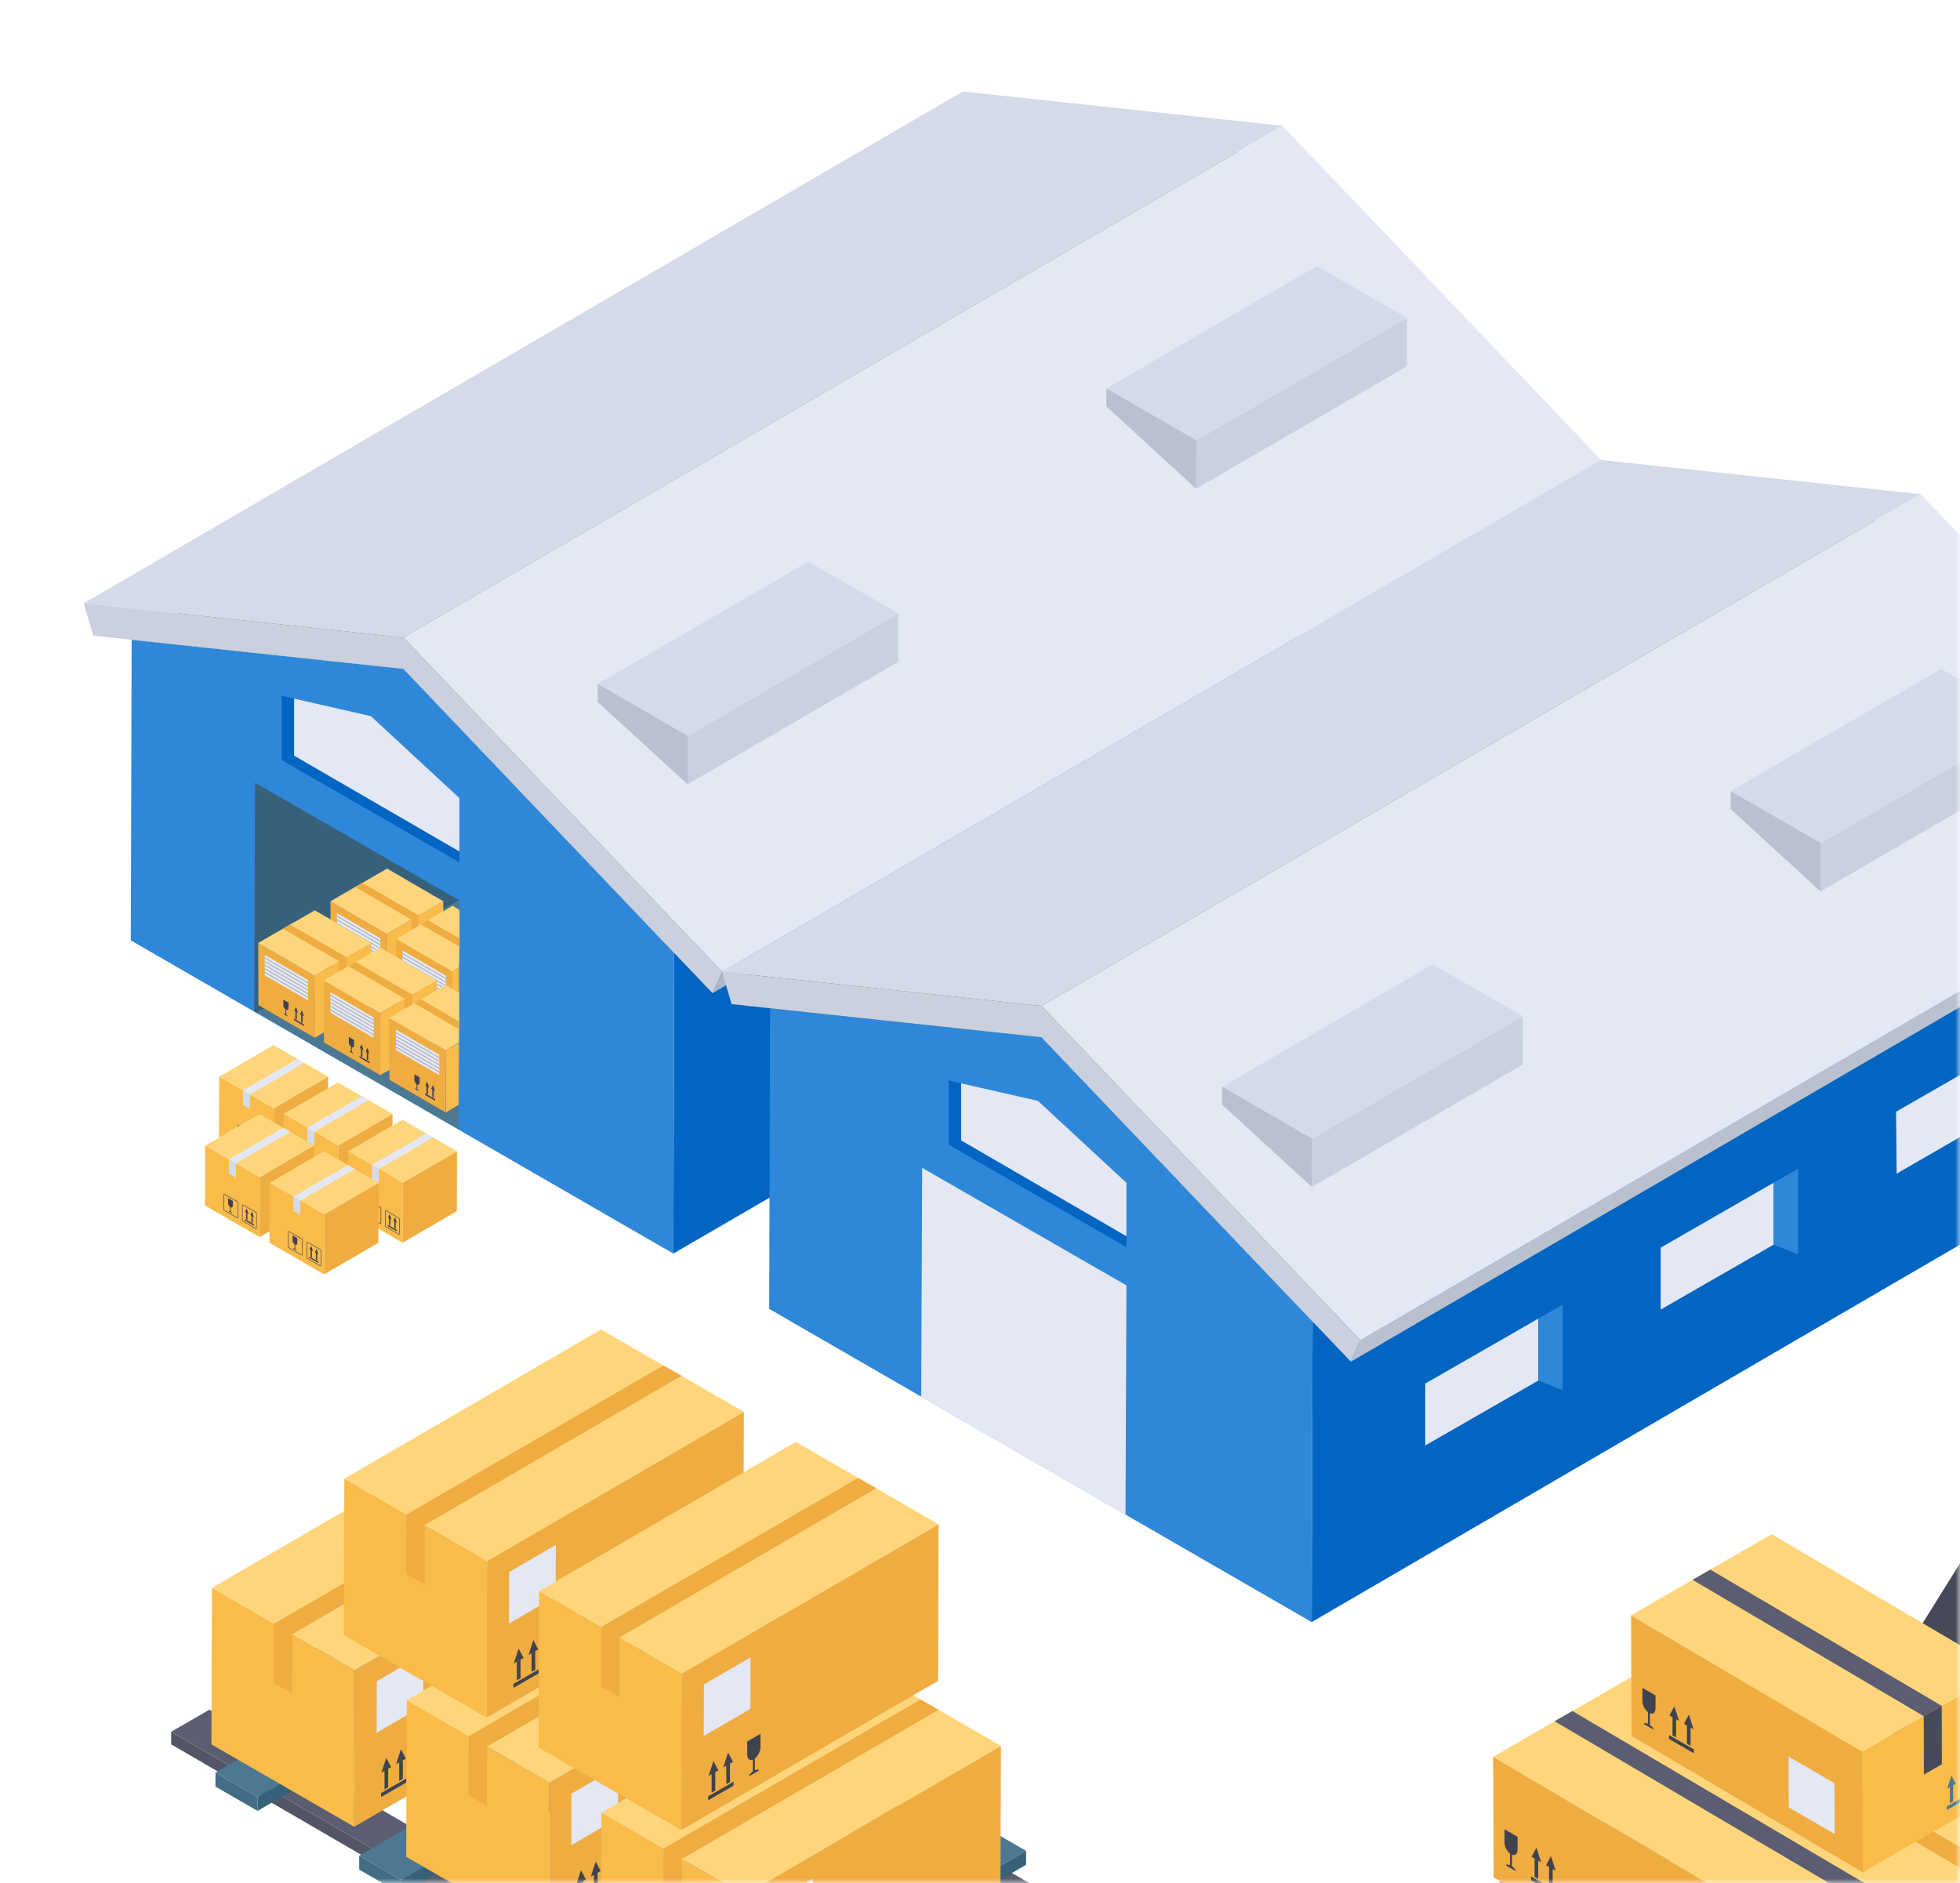 <svg width="205" height="197" fill="none" xmlns="http://www.w3.org/2000/svg"><mask id="a" style="mask-type:alpha" maskUnits="userSpaceOnUse" x="0" y="0" width="205" height="197"><path fill="#D9D9D9" d="M0 0h205v197H0z"/></mask><g mask="url(#a)"><path d="M34.315 112.617l-.018 6.276-5.68 3.3.018-6.277 2.445-1.425.735-.423 2.5-1.451z" fill="#EFAC41"/><path d="M28.645 115.92l-.025 6.271-5.713-3.303.018-6.264v-.009h.01l2.479 1.436.564.329.169.094 2.498 1.446z" fill="#F9BB4A"/><path d="M34.318 112.622l-5.677 3.3-2.496-1.445-.722-.409-.016-.007-2.48-1.439 5.677-3.299 5.714 3.299z" fill="#FED57A"/><path d="M31.824 111.178l-5.677 3.299-.723-.409-.014-.007 5.692-3.299.007.007.715.409z" fill="#E4E8F4"/><path d="M25.405 115.555l.735.432.008-1.496v-.017l-.165-.092-.57-.322v.008l-.008 1.487z" fill="#D4DAE8"/><path d="M27.836 119.526l-.185.354.115.067.253.146-.183-.567zm-.07.421l-.002.701.139.079v-.699l-.137-.081zm-.69.366v.15l.96.553v-.15l-.96-.553zm-1.755-2.198v.5a.576.576 0 00.211.433l-.003.449c-.085-.038-.148-.035-.148.013l.373.215c0-.046-.064-.124-.148-.183v-.45c.056.023.106.018.14-.007.047-.031.075-.093.075-.181v-.499l-.5-.29zm1.888 1.511v.699l.137.081.002-.701-.139-.079zm.07-.423l-.184.356.114.067.254.145-.184-.568z" fill="#3F434F"/><path d="M26.343 120.206c.024-.014.04-.044.04-.081l.004-1.499a.231.231 0 00-.104-.18l-1.302-.752c-.032-.018-.064-.02-.088-.006-.027.016-.04.046-.04.083l-.006 1.497a.23.23 0 00.102.18l1.302.752a.1.1 0 00.053.016.069.069 0 00.037-.01h.002zm-1.39-2.465l1.303.752a.178.178 0 01.076.133l-.004 1.497c0 .017-.007.03-.014.035-.009.004-.02.004-.035-.005l-1.303-.752a.171.171 0 01-.075-.131l.006-1.499c0-.017.005-.03.012-.035.003-.002.007-.002.01-.002a.06.06 0 01.024.007zm3.327 3.583c.027-.014.04-.044.04-.081l.004-1.497a.232.232 0 00-.104-.182l-1.301-.75c-.032-.018-.062-.021-.089-.007-.026.016-.04.046-.04.083l-.005 1.499a.224.224 0 00.102.178l1.302.752a.11.11 0 00.052.016.076.076 0 00.04-.011zm-1.39-2.462l1.304.75a.18.18 0 01.053.057.18.18 0 01.023.075l-.004 1.499c0 .018-.005.028-.014.035a.055.055 0 01-.035-.007l-1.304-.752a.173.173 0 01-.074-.13l.006-1.497c0-.018.005-.032.012-.036a.02.02 0 01.01-.003.048.048 0 01.023.009z" fill="#3F434F"/><path d="M41.057 116.517l-.018 6.276-5.68 3.3.017-6.277 2.445-1.427.736-.422 2.5-1.45z" fill="#EFAC41"/><path d="M35.385 119.82l-.023 6.269-5.715-3.303.02-6.262v-.011h.009l2.48 1.438.564.327.167.096 2.498 1.446z" fill="#F9BB4A"/><path d="M41.06 116.522l-5.679 3.3-2.496-1.445-.722-.41-.014-.007-2.482-1.438 5.677-3.299 5.716 3.299z" fill="#FED57A"/><path d="M38.566 115.076l-5.679 3.299-.722-.408-.014-.007 5.693-3.3.007.007.715.409z" fill="#E4E8F4"/><path d="M32.145 119.453l.737.434.009-1.498v-.017l-.166-.092-.57-.32v.008l-.01 1.485z" fill="#D4DAE8"/><path d="M34.578 123.426l-.187.352.115.069.255.144-.183-.565zm-.072.421v.699l.137.081.002-.701-.14-.079zm-.69.364v.15l.96.555v-.15l-.96-.555zm-1.755-2.196v.498c0 .159.09.342.211.434l-.002.451c-.084-.041-.15-.036-.15.01l.376.217c0-.048-.064-.124-.148-.183v-.45c.056.022.104.016.14-.007.045-.033.073-.095.075-.181v-.5l-.502-.289zm1.89 1.509l-.002.701.14.081v-.701l-.138-.081z" fill="#3F434F"/><path d="M34.022 123.103l-.187.354.116.067.254.147-.183-.568zm-.939 1.001c.025-.014.04-.044.04-.081l.004-1.497a.227.227 0 00-.102-.18l-1.304-.752c-.03-.018-.061-.021-.088-.006-.024.015-.04.044-.04.081l-.004 1.5a.227.227 0 00.1.177l1.304.753a.11.11 0 00.053.017.08.08 0 00.037-.012zm-1.388-2.463l1.302.752a.18.18 0 01.076.131l-.004 1.499c0 .017-.005.03-.014.035a.046.046 0 01-.035-.007l-1.304-.752a.168.168 0 01-.072-.13l.003-1.498c0-.017.006-.031.014-.035a.028.028 0 01.01-.004.054.054 0 01.024.009z" fill="#3F434F"/><path d="M35.022 125.224c.025-.016.039-.046.039-.081l.003-1.499a.226.226 0 00-.102-.18l-1.303-.752c-.03-.017-.062-.021-.088-.005-.025.014-.04.044-.04.083l-.004 1.497a.221.221 0 00.1.18l1.303.75a.101.101 0 00.053.018.076.076 0 00.04-.011zm-1.392-2.464l1.304.752a.18.18 0 01.053.057.18.18 0 01.023.075l-.004 1.497c0 .018-.005.03-.012.036-.009.003-.023.001-.035-.007l-1.304-.751a.17.17 0 01-.074-.13l.004-1.499c0-.018.005-.03.014-.035.003-.002.006-.002.009-.002.008 0 .017.003.024.007h-.002z" fill="#3F434F"/><path d="M205.507 162.703l-6.24 10.019 28.893 16.834-6.791-17.704-15.862-9.149z" fill="#464957"/><path d="M216.676 188.078l-.006 1.479-16.724-9.655.004-1.479 16.726 9.655z" fill="#3F434F"/><path d="M199.947 178.43v1.469l-44.061 25.747c-1.578.926-4.155.926-5.751 0-.798-.471-1.198-1.07-1.198-1.669v-1.469c.017.599.4 1.198 1.198 1.651 1.615.925 4.173.925 5.751 0l44.061-25.729zm27.514 9.264l.699 1.853-49.776 29.085c-1.596.924-4.153.924-5.749 0-.798-.473-1.198-1.071-1.216-1.669v-1.488c.018.616.418 1.215 1.216 1.67 1.596.925 4.153.925 5.749 0l49.077-29.451z" fill="#525566"/><path d="M227.457 187.692l-49.071 29.456c-1.586.923-4.15.923-5.748 0-.8-.461-1.194-1.062-1.21-1.671.009-.596.398-1.198 1.191-1.658l44.056-25.741-16.724-9.654-44.056 25.74c-1.589.923-4.152.923-5.75 0-.8-.461-1.194-1.062-1.198-1.665-.003-.602.386-1.203 1.18-1.664l49.785-29.071 27.545 15.928z" fill="#5B5E71"/><path d="M172.854 174.218l.051 12.628 36.783 21.695-.052-12.628-36.782-21.695z" fill="#EFAC41"/><path d="M201.927 196.434l.018 5.308 4.805 2.794-.018-5.31-4.805-2.792z" fill="#E4E8F4"/><path d="M172.849 174.228l36.788 21.696 6.427-3.721 1.861-1.051.036-.02 6.391-3.703-36.788-21.695-6.426 3.703-.018.018-1.843 1.053-6.428 3.72z" fill="#FED57A"/><path d="M179.276 170.508l36.786 21.693 1.862-1.051.035-.02-36.823-21.695-.018.018-1.842 1.055z" fill="#5B5E71"/><path d="M178.891 184.609l-.506.962.314.181.692.397-.5-1.54zm-.192 1.143l-.005 1.906.378.219.006-1.906-.379-.219zm-1.88.994v.409l2.613 1.508v-.409l-2.613-1.508zm-2.776-4.938l-.003 1.359c0 .428.246.926.576 1.18l-.004 1.222c-.231-.105-.405-.095-.405.032l1.018.588c0-.128-.173-.338-.403-.498l.003-1.224c.15.059.28.045.382-.018.12-.088.198-.255.198-.493l.005-1.358-1.367-.79zm3.143 3.071l-.006 1.906.379.218.005-1.906-.378-.218zm.191-1.147l-.504.965.313.182.691.394-.5-1.541z" fill="#3F434F"/><path d="M156.172 183.751l.053 12.629 36.783 21.695-.051-12.627-36.785-21.697z" fill="#EFAC41"/><path d="M192.957 205.448l.051 12.627 14.711-8.492-.051-12.629-14.711 8.494z" fill="#F9BB4A"/><path d="M156.17 183.764l36.788 21.693 6.426-3.72 1.86-1.052.039-.018 6.387-3.702-36.786-21.695-6.426 3.701-.02.017-1.841 1.054-6.427 3.722z" fill="#FED57A"/><path d="M162.596 180.042l36.786 21.695 1.86-1.052.039-.018-36.825-21.696-.019.017-1.841 1.054z" fill="#5B5E71"/><path d="M162.213 194.143l-.507.963.313.18.692.396-.498-1.539zm-.194 1.143l-.005 1.906.379.218.005-1.906-.379-.218zm-1.879.995v.407l2.61 1.508.002-.407-2.612-1.508zm-2.777-4.939l-.003 1.358c0 .43.246.927.576 1.18l-.004 1.224c-.23-.105-.405-.096-.405.032l1.018.587c0-.127-.172-.338-.405-.499l.006-1.222a.41.41 0 00.38-.018c.12-.09.199-.257.199-.495l.004-1.356-1.366-.791zm3.143 3.07l-.005 1.906.378.219.006-1.906-.379-.219z" fill="#3F434F"/><path d="M160.695 193.267l-.504.966.314.179.688.397-.498-1.542z" fill="#3F434F"/><path d="M170.598 168.96l.053 12.628 24.179 14.263-.051-12.628-24.181-14.263z" fill="#EFAC41"/><path d="M187.069 183.743l.018 5.309 4.806 2.792-.018-5.308-4.806-2.793z" fill="#E4E8F4"/><path d="M194.779 183.223l.053 12.628 14.709-8.494-.049-12.626-14.713 8.492z" fill="#F9BB4A"/><path d="M170.596 168.97l24.186 14.263 6.426-3.72 1.86-1.053.035-.018 6.391-3.703-24.186-14.263-6.424 3.703-.019.018-1.841 1.053-6.428 3.72z" fill="#FED57A"/><path d="M177.024 165.25l24.184 14.263 1.86-1.053.036-.018-24.222-14.263-.017.018-1.841 1.053z" fill="#5B5E71"/><path d="M201.208 179.513l.018 6.106 1.879-1.075-.017-6.105-1.88 1.074z" fill="#474B59"/><path d="M176.639 179.349l-.508.964.314.181.692.397-.498-1.542zm-.194 1.145l-.005 1.906.378.219.006-1.906-.379-.219zm-1.88.994v.408l2.611 1.508.002-.407-2.613-1.509zm-2.776-4.938l-.003 1.358c0 .43.246.927.574 1.181l-.004 1.222c-.229-.106-.405-.095-.405.032l1.02.588c0-.127-.172-.338-.405-.498l.005-1.225c.15.062.28.046.381-.017.12-.088.199-.256.199-.493l.003-1.359-1.365-.789zm3.143 3.071l-.006 1.906.379.218.006-1.906-.379-.218zm.188-1.145l-.502.963.314.182.689.394-.501-1.539z" fill="#3F434F"/><path d="M204.103 185.724l.451.858-.279.16-.616.353.444-1.371zm.172 1.018l.005 1.697-.338.194-.003-1.697.336-.194zm1.674.885v.363l-2.326 1.342v-.363l2.326-1.342zm2.469-4.394l.004 1.209a1.438 1.438 0 01-.511 1.048l.002 1.09c.206-.095.359-.086.361.029l-.907.523c0-.115.153-.301.359-.444l-.003-1.089c-.134.053-.249.041-.34-.017-.106-.078-.177-.228-.177-.439l-.003-1.208 1.215-.702zm-2.797 2.733l.005 1.694-.336.194-.005-1.695.336-.193zm-.169-1.022l.449.86-.28.162-.613.352.444-1.374z" fill="#4C7891"/><path d="M70.514 99.684l52.788-30.878 78.221-13.869-131.099 76.187.09-31.44z" fill="#0265C2"/><path d="M13.77 66.923l91.942-53.532 28.423 3.044-91.944 53.53-28.42-3.042z" fill="#2F873B"/><path d="M8.762 63.102l91.943-53.533 33.44 3.59-91.944 53.533-33.44-3.59z" fill="#D4DAE8"/><path d="M42.191 69.963l91.944-53.528 28.32 29.717-91.943 53.532-28.32-29.721z" fill="#2F873B"/><path d="M42.192 69.963l28.322 29.723-.088 31.441-56.745-32.76.088-31.443 28.423 3.039z" fill="#2F87DA"/><path d="M75.529 101.65l91.942-53.534-1.004 2.238-91.944 53.531 1.006-2.235z" fill="#AEB7C4"/><path d="M42.2 66.688l91.944-53.53 33.329 34.962-91.944 53.531-33.328-34.963z" fill="#E4E8F4"/><path d="M137.281 138.231l91.942-53.53-.088 31.441-91.944 53.529.09-31.44z" fill="#0265C2"/><path d="M229.135 116.142l-91.944 53.531 91.944-53.531z" fill="#CAD0DD"/><path d="M80.538 105.47l91.943-53.531 28.398 3.028-91.944 53.531-28.397-3.028z" fill="#2F873B"/><path d="M75.529 101.65l91.941-53.534 33.417 3.576-91.944 53.53-33.414-3.572z" fill="#D4DAE8"/><path d="M108.934 108.498l91.944-53.533L229.223 84.7l-91.94 53.531-28.349-29.733z" fill="#2F873B"/><path d="M108.935 108.498l28.348 29.733-.09 31.442-56.742-32.761.088-31.442 28.396 3.028z" fill="#2F87DA"/><path d="M142.295 140.197l91.943-53.533-1.004 2.237-91.945 53.532 1.006-2.236z" fill="#BAC1CE"/><path d="M108.944 105.222l91.943-53.53 33.351 34.974-91.943 53.531-33.351-34.975z" fill="#E4E8F4"/><path d="M42.201 66.688l33.328 34.962-1.005 2.235-32.332-33.922-32.44-3.475-.99-3.386L42.2 66.688zm66.743 38.534l33.351 34.975-1.004 2.236-32.356-33.935-32.418-3.463-.988-3.385 33.415 3.572z" fill="#CAD0DD"/><path d="M210.129 109.499v6.491l-11.757 6.793-.058-6.495 11.815-6.789zm-49.244 28.435v6.491l-11.813 6.787v-6.489l11.813-6.789z" fill="#E4E8F4"/><path d="M198.374 122.783l11.756-6.793 2.561 1.013-14.294 8.262-.023-2.482z" fill="#0265C2"/><path d="M185.508 123.716v6.492l-11.813 6.787v-6.49l11.813-6.789z" fill="#E4E8F4"/><path d="M185.507 123.716l2.563-1.471v8.974l-2.563-1.011v-6.492z" fill="#2F87DA"/><path d="M185.507 130.208l2.563 1.011-14.374 8.261v-2.483l11.811-6.789z" fill="#0265C2"/><path d="M160.886 137.934l2.563-1.473v8.975l-2.563-1.011v-6.491z" fill="#2F87DA"/><path d="M160.886 144.425l2.563 1.011-14.376 8.262v-2.484l11.813-6.789z" fill="#0265C2"/><path d="M96.352 146.107l21.366 12.343.096-23.997-21.363-12.294-.1 23.948z" fill="#E4E8F4"/><path d="M26.584 105.812l.095-23.94 21.364 12.305-21.174 11.73-.285-.095z" fill="#37617B"/><path d="M47.964 118.111v-2.536l.05-6.49v-7.9l.048-2.148V94.16l-1.708.927-2.584 1.464-.731.391-2.586 1.462-.684.342v.05h-.047l-.05.048-.243.147h-.05l-.048.047-.194.099h-.05l-.098.047-.194.1v.047h-.05l-.098.049-.243.146-1.219.684-.976.535-.73.391-.1.097h-.047l-2.44 1.367-.683.34-.147.099-.096.049-.244.146-.098.048-.243.146-.099.049h-.047l-.147.147h-.049l-.099.049-.193.097h-.05l-3.024 1.708h-.05l-.73.439 21.07 12.195z" fill="#4C7891"/><path d="M34.564 94.272l.021 6.499 5.884 3.417-.021-6.497-5.884-3.419z" fill="#EFAC41"/><path d="M35.248 95.514v1.027l.005.106v1.004l4.534 2.637v-.379l-.005-.27v-.862l-.005-.275v-.35l-4.53-2.638z" fill="#E4E8F4"/><path d="M40.447 97.691l.02 6.499 5.922-3.419-.022-6.499-5.92 3.42z" fill="#F9BB4A"/><path d="M34.563 94.278l5.884 3.417 2.588-1.497.748-.423.016-.009 2.572-1.489-5.885-3.419-2.586 1.49-.009.008-.74.422-2.588 1.5z" fill="#FED57A"/><path d="M37.15 92.78l5.884 3.418.749-.423.016-.009-5.901-3.417-.007.007-.74.424z" fill="#EFAC41"/><path d="M43.034 96.198l.007 2.459.758-.434-.007-2.457-.758.432z" fill="#EFAC41"/><path d="M39.137 101.324l-.204.387.127.072.278.159-.2-.618z" fill="#3F434F"/><path d="M39.06 101.783l-.002.768.151.089.002-.768-.152-.089zm-.758.4v.166l1.051.606v-.164l-1.051-.608zm-1.117-1.987l-.002.546a.65.65 0 00.231.476v.493c-.093-.044-.164-.04-.164.013l.41.236c0-.053-.07-.136-.161-.201v-.493a.172.172 0 00.155-.007c.047-.036.079-.103.079-.198v-.546l-.548-.319zm1.265 1.237l-.002.766.152.088.001-.766-.151-.088zm.076-.462l-.203.388.127.074.276.158-.2-.62z" fill="#3F434F"/><path d="M35.248 96.541l.005.106 4.529 2.614v-.1l-4.534-2.62zm.007.374v.11l4.527 2.615v-.106l-4.527-2.62zm0 .378v.111l4.532 2.614v-.109l-4.532-2.616zm-.007-1.13v.105l4.534 2.62v-.112l-4.534-2.614zm0-.381v.106l4.527 2.614v-.106l-4.527-2.614z" fill="#A4A9B3"/><path d="M27.007 98.636l.022 6.496 5.883 3.419-.021-6.496-5.884-3.42z" fill="#EFAC41"/><path d="M27.691 99.876v1.028l.006.106v1.004l4.535 2.637v-.38l-.007-.268v-.863l-.005-.275v-.351l-4.529-2.638z" fill="#E4E8F4"/><path d="M32.89 102.055l.02 6.496 5.922-3.417-.021-6.5-5.92 3.421z" fill="#F9BB4A"/><path d="M27.005 98.64l5.883 3.418 2.59-1.497.747-.423.016-.009 2.572-1.49-5.884-3.417-2.59 1.488-.006.009-.74.423-2.588 1.497z" fill="#FED57A"/><path d="M29.594 97.142l5.884 3.417.748-.423.016-.007-5.901-3.417-.007.007-.74.423z" fill="#EFAC41"/><path d="M35.478 100.561l.007 2.457.757-.431-.007-2.459-.757.433z" fill="#EFAC41"/><path d="M31.58 105.685l-.204.388.127.074.278.158-.2-.62zm-.077.462l-.002.768.151.088.002-.768-.151-.088zm-.758.4v.163l1.052.608v-.164l-1.052-.607zm-1.117-1.987v.546a.645.645 0 00.23.475v.494c-.094-.044-.164-.041-.164.01l.41.238c0-.053-.07-.137-.162-.201v-.493a.166.166 0 00.155-.007c.047-.035.08-.102.08-.199l.001-.546-.55-.317zm1.265 1.234l-.002.769.152.088.004-.768-.154-.089zm.078-.461l-.203.389.125.072.279.159-.201-.62z" fill="#3F434F"/><path d="M27.691 100.904l.006.106 4.528 2.613v-.099l-4.534-2.62zm.007.374v.111l4.527 2.614v-.106l-4.527-2.619zm0 .379v.111l4.534 2.614v-.111l-4.534-2.614zm-.007-1.133v.106l4.534 2.619v-.111l-4.534-2.614zm0-.381v.106l4.527 2.616v-.106l-4.527-2.616z" fill="#A4A9B3"/><path d="M41.42 98.181l.02 6.498 5.884 3.418-.02-6.497-5.885-3.419z" fill="#EFAC41"/><path d="M42.103 99.421v1.029l.007.106v1.004l4.535 2.637v-.381l-.006-.267v-.864l-.007-.274v-.351l-4.529-2.639z" fill="#E4E8F4"/><path d="M47.283 101.623v1.804l.047 3.025v1.659l.684-.391v-6.535l-.731.438z" fill="#F9BB4A"/><path d="M41.478 98.21l4.633 2.73h.049l1.122.683.731-.44.05-2.146v-3.852l-.733-.44-.974.586-1.61.926-.732.44-.246.145-.73.44-1.56.927z" fill="#FED57A"/><path d="M44.014 96.696l2.39 1.365 1.658.976v-.877l-1.708-.976-1.608-.927-.732.44z" fill="#EFAC41"/><path d="M45.994 105.233l-.204.387.125.072.28.159-.2-.618zm-.079.459v.768l.151.088v-.768l-.151-.088zm-.756.4v.166l1.052.606v-.164l-1.052-.608zm-1.117-1.987l-.001.546a.65.65 0 00.23.476v.493c-.093-.044-.163-.04-.163.012l.41.236c0-.052-.07-.135-.164-.2l.002-.494c.06.025.113.018.153-.007.05-.035.081-.102.081-.197v-.546l-.548-.319zm1.265 1.235l-.003.768.153.088.002-.768-.152-.088z" fill="#3F434F"/><path d="M45.383 104.88l-.202.388.126.074.277.158-.2-.62z" fill="#3F434F"/><path d="M42.103 100.45l.007.106 4.528 2.614v-.101l-4.535-2.619zm.007.373v.111l4.528 2.615v-.106l-4.528-2.62zm0 .379v.111l4.535 2.614v-.111l-4.535-2.614zm-.007-1.133v.106l4.536 2.621v-.111l-4.536-2.616zm0-.378v.105l4.53 2.615v-.106l-4.53-2.614z" fill="#A4A9B3"/><path d="M33.863 102.544l.021 6.497 5.884 3.419-.022-6.496-5.883-3.42z" fill="#EFAC41"/><path d="M34.548 103.785v1.028l.006.106v1.002l4.534 2.639v-.38l-.005-.268v-.863l-.006-.275v-.351l-4.529-2.638z" fill="#E4E8F4"/><path d="M39.746 105.964l.021 6.496 5.922-3.417-.02-6.5-5.923 3.421z" fill="#F9BB4A"/><path d="M33.864 102.548l5.884 3.417 2.587-1.497.749-.423.014-.007 2.572-1.49-5.884-3.417-2.587 1.488-.007.009-.74.423-2.588 1.497z" fill="#FED57A"/><path d="M36.45 101.051l5.883 3.417.75-.423.015-.007-5.9-3.417-.007.007-.741.423z" fill="#EFAC41"/><path d="M42.335 104.47l.007 2.457.758-.431-.007-2.46-.758.434z" fill="#EFAC41"/><path d="M38.438 109.594l-.205.388.127.074.279.158-.201-.62zm-.078.462l-.003.766.153.088.002-.766-.152-.088zm-.757.4v.163l1.051.608v-.164l-1.051-.607zm-1.117-1.988l-.002.547a.646.646 0 00.23.475v.493c-.093-.044-.163-.04-.163.011l.41.238c0-.053-.07-.138-.162-.201v-.493a.173.173 0 00.155-.007c.048-.036.08-.102.08-.199v-.546l-.548-.318zm1.265 1.235l-.002.768.151.088.002-.768-.151-.088zm.075-.461l-.202.387.127.074.276.159-.2-.62z" fill="#3F434F"/><path d="M34.548 104.812l.006.105 4.527 2.614v-.098l-4.533-2.621zm.006.375v.111l4.527 2.614v-.106l-4.527-2.619zm0 .378v.111l4.534 2.615v-.111l-4.534-2.615zm-.006-1.132v.106l4.535 2.619v-.111l-4.535-2.614zm0-.379v.106l4.528 2.614v-.106l-4.528-2.614z" fill="#A4A9B3"/><path d="M40.72 106.453l.022 6.497 5.883 3.419-.021-6.497-5.884-3.419z" fill="#EFAC41"/><path d="M41.404 107.693v1.029l.007.106v1.002l4.534 2.639v-.381l-.005-.267v-.863l-.007-.275v-.353l-4.529-2.637z" fill="#E4E8F4"/><path d="M46.6 109.867l.048 6.486 1.316-.78.05-6.488-1.415.782z" fill="#F9BB4A"/><path d="M40.746 106.452v.049l4.682 2.683 1.171.681 1.415-.828v-5.219l-.731-.391-.635-.389v.049H46.6l-.05.048h-.047l-.195.098-.099.048-.243.146-.097.049-.195.147h-.05l-1.17.683-.39.243-.732.391-.244.146-.488.293-.243.097-1.61.976z" fill="#FED57A"/><path d="M43.331 104.94l.927.536.097.049.927.537.195.146.194.097.246.147.145.098 1.268.731.684.391v-.829l-.684-.391-1.17-.682-.341-.196-.146-.098-.099-.048-.34-.195-.634-.392-.538-.292-.73.391z" fill="#EFAC41"/><path d="M45.295 113.503l-.204.388.125.073.278.159-.199-.62zm-.08.461v.767l.152.088v-.766l-.151-.089zm-.755.4v.164l1.052.608v-.164l-1.052-.608zm-1.118-1.987v.546a.65.65 0 00.23.476v.493c-.093-.044-.164-.04-.164.011l.41.238c0-.053-.071-.138-.163-.201l.002-.493c.06.024.113.017.153-.007.05-.036.08-.103.081-.199v-.547l-.55-.317zm1.266 1.235l-.003.768.153.088.002-.768-.152-.088zm.076-.461l-.203.387.127.074.277.159-.201-.62z" fill="#3F434F"/><path d="M41.404 108.722l.007.106 4.527 2.612v-.098l-4.534-2.62zm.007.374v.109l4.527 2.616v-.106l-4.527-2.619zm0 .378v.111l4.534 2.614v-.111l-4.534-2.614zm-.007-1.132v.105l4.536 2.62v-.111l-4.536-2.614zm0-.379v.106l4.529 2.614v-.106l-4.529-2.614z" fill="#A4A9B3"/><path d="M99.23 119.744v-6.731l1.299.307v5.964l-1.3.46z" fill="#0265C2"/><path d="M100.528 119.284l17.286 10.02v1.148l-18.584-10.71 1.298-.458z" fill="#0265C2"/><path d="M100.528 113.32l8.033 1.835 9.253 8.567v5.584l-17.286-10.022v-5.964z" fill="#E4E8F4"/><path d="M29.464 79.498V72.77l1.3.307v5.964l-1.3.458z" fill="#0265C2"/><path d="M30.763 79.04l17.286 10.02v1.147L29.463 79.5l1.3-.46z" fill="#0265C2"/><path d="M30.763 73.076l8.03 1.835 9.256 8.567v5.584L30.763 79.04v-5.964z" fill="#E4E8F4"/><path d="M45.258 165.349l.004 1.321 63.609 36.966-.003-1.322-63.61-36.965z" fill="#525566"/><path d="M45.258 165.349l63.609 36.965 4.002-2.309-63.609-36.966-4.002 2.31z" fill="#5B5E71"/><path d="M31.598 173.237l.004 1.321 63.609 36.966-.004-1.321-63.609-36.966z" fill="#525566"/><path d="M31.598 173.237l63.609 36.966 4.002-2.312-63.61-36.965-4.001 2.311z" fill="#5B5E71"/><path d="M17.903 181.143l.004 1.321 63.609 36.966-.004-1.322-63.609-36.965z" fill="#525566"/><path d="M17.904 181.143l63.61 36.965 4-2.309-63.61-36.966-4 2.31z" fill="#5B5E71"/><path d="M62.137 167.512l-.004 1.455-35.197 20.455.003-1.455 35.198-20.455z" fill="#37617B"/><path d="M26.941 187.967l-.005 1.455-4.404-2.544.004-1.455 4.405 2.544z" fill="#416E84"/><path d="M62.137 167.512L26.94 187.967l-4.405-2.544L57.73 164.97l4.406 2.542z" fill="#4C7891"/><path d="M77.172 176.193l-.004 1.455-35.197 20.455.004-1.455 35.197-20.455z" fill="#37617B"/><path d="M41.975 196.648l-.004 1.455-4.404-2.544.004-1.453 4.404 2.542z" fill="#416E84"/><path d="M77.172 176.193l-35.196 20.455-4.405-2.542 35.195-20.455 4.406 2.542z" fill="#4C7891"/><path d="M92.248 184.896l-.004 1.455-35.199 20.454.004-1.455 35.199-20.454z" fill="#37617B"/><path d="M92.248 184.896l-35.196 20.455-4.405-2.543 35.195-20.454 4.406 2.542z" fill="#4C7891"/><path d="M107.322 193.6l-.005 1.455-35.196 20.453.004-1.453 35.197-20.455z" fill="#37617B"/><path d="M107.322 193.6l-35.197 20.455-4.404-2.544 35.196-20.455 4.405 2.544z" fill="#4C7891"/><path d="M63.951 159.097l-.053 16.382-26.854 15.604.053-16.382 26.854-15.604z" fill="#EFAC41"/><path d="M44.287 173.022l-.017 5.387-4.878 2.836.017-5.389 4.878-2.834z" fill="#E4E8F4"/><path d="M37.098 174.701l-.053 16.382-14.93-8.619.054-16.383 14.929 8.62z" fill="#F9BB4A"/><path d="M63.955 159.107l-26.858 15.604-6.523-3.777-1.887-1.067-.038-.018-6.483-3.757 26.858-15.606 6.521 3.758.018.017 1.87 1.07 6.522 3.776z" fill="#FED57A"/><path d="M57.434 155.331l-26.859 15.603-1.886-1.067-.039-.018 26.899-15.605.017.017 1.868 1.07z" fill="#EFAC41"/><path d="M30.574 170.934l-.017 6.199-1.908-1.09.017-6.197 1.908 1.088z" fill="#EFAC41"/><path d="M40.4 183.859l.515.977-.319.184-.702.403.507-1.564zm.196 1.161l.006 1.934-.384.222-.006-1.934.384-.222zm1.908 1.009v.414l-2.65 1.531v-.414l2.65-1.531zm2.819-5.013l.003 1.379c0 .435-.25.941-.585 1.198l.004 1.242c.234-.108.41-.099.412.031l-1.034.598c0-.131.176-.344.409-.506l-.004-1.244c-.151.062-.283.048-.387-.017-.122-.09-.201-.259-.201-.502l-.004-1.378 1.387-.801zm-3.19 3.118l.005 1.934-.384.222-.005-1.934.383-.222z" fill="#3F434F"/><path d="M41.938 182.971l.511.978-.317.185-.7.399.506-1.562z" fill="#3F434F"/><path d="M84.32 170.857l-.052 16.382-26.855 15.604.053-16.382 26.854-15.604z" fill="#EFAC41"/><path d="M64.654 184.782l-.017 5.387-4.878 2.836.018-5.389 4.877-2.834z" fill="#E4E8F4"/><path d="M57.467 186.461l-.053 16.382-14.93-8.619.054-16.383 14.929 8.62z" fill="#F9BB4A"/><path d="M84.324 170.866l-26.858 15.605-6.523-3.777-1.887-1.067-.038-.018-6.483-3.757 26.858-15.605 6.522 3.757.017.017 1.871 1.07 6.521 3.775z" fill="#FED57A"/><path d="M77.803 167.091l-26.86 15.603-1.887-1.067-.039-.018 26.9-15.607.017.021 1.869 1.068z" fill="#EFAC41"/><path d="M50.943 182.694l-.017 6.199-1.908-1.09.018-6.197 1.907 1.088z" fill="#EFAC41"/><path d="M60.768 195.619l.514.977-.318.184-.703.401.507-1.562zm.196 1.161l.005 1.934-.384.222-.005-1.934.384-.222zm1.907 1.009v.414l-2.649 1.531-.002-.414 2.651-1.531zm2.819-5.012l.003 1.378c0 .435-.25.941-.584 1.198l.003 1.242c.234-.109.41-.099.412.031l-1.034.598c0-.131.176-.344.409-.506l-.004-1.244c-.151.062-.283.048-.387-.017-.122-.09-.201-.259-.201-.502l-.004-1.378 1.387-.8zm-3.19 3.117l.005 1.934-.384.22-.005-1.934.384-.22zm-.194-1.165l.51.98-.316.185-.7.4.506-1.565z" fill="#3F434F"/><path d="M104.689 182.615l-.052 16.382-26.855 15.608.053-16.384 26.854-15.606z" fill="#EFAC41"/><path d="M85.023 196.542l-.017 5.387-4.878 2.836.018-5.389 4.877-2.834z" fill="#E4E8F4"/><path d="M77.834 198.221l-.053 16.382-14.929-8.619.053-16.383 14.929 8.62z" fill="#F9BB4A"/><path d="M104.695 182.626l-26.86 15.605-6.523-3.777-1.886-1.067-.039-.018-6.482-3.759 26.858-15.603 6.521 3.757.018.018 1.87 1.069 6.523 3.775z" fill="#FED57A"/><path d="M98.172 178.849l-26.86 15.607-1.887-1.069-.038-.018 26.898-15.607.018.021 1.869 1.066z" fill="#EFAC41"/><path d="M71.314 194.456l-.017 6.197-1.91-1.092.018-6.197 1.91 1.092zm6.485-46.777l-.053 16.382-26.855 15.604.053-16.383L77.8 147.679z" fill="#EFAC41"/><path d="M58.133 161.604l-.018 5.386-4.878 2.836.018-5.388 4.878-2.834z" fill="#E4E8F4"/><path d="M50.945 163.282l-.053 16.383-14.929-8.62.051-16.382 14.931 8.619z" fill="#F9BB4A"/><path d="M77.803 147.687l-26.86 15.606-6.521-3.777-1.889-1.067-.037-.018-6.484-3.759 26.858-15.604 6.523 3.758.018.017 1.869 1.069 6.523 3.775z" fill="#FED57A"/><path d="M71.28 143.912l-26.86 15.604-1.888-1.067-.037-.018 26.897-15.607.017.021 1.87 1.067z" fill="#EFAC41"/><path d="M44.422 159.516l-.018 6.199-1.908-1.092.018-6.197 1.908 1.09z" fill="#EFAC41"/><path d="M54.247 172.441l.513.977-.317.183-.705.402.51-1.562z" fill="#3F434F"/><path d="M54.444 173.6l.005 1.936-.384.221-.005-1.934.384-.223zm1.908 1.009v.416l-2.651 1.529v-.414l2.65-1.531zm2.816-5.01l.004 1.378c.002.435-.25.94-.583 1.198l.003 1.241c.235-.109.41-.098.41.032l-1.033.597c0-.13.176-.343.41-.507l-.003-1.242c-.154.062-.286.048-.388-.018-.121-.089-.2-.258-.2-.502l-.006-1.377 1.386-.8zm-3.188 3.115l.005 1.935-.384.221-.005-1.934.384-.222zm-.194-1.163l.511.979-.317.184-.701.401.507-1.564z" fill="#3F434F"/><path d="M98.168 159.437l-.053 16.382-26.855 15.606.053-16.383 26.855-15.605z" fill="#EFAC41"/><path d="M78.5 173.364l-.016 5.386-4.878 2.836.018-5.39 4.876-2.832z" fill="#E4E8F4"/><path d="M71.314 175.042l-.052 16.383-14.93-8.62.052-16.382 14.93 8.619z" fill="#F9BB4A"/><path d="M98.172 159.447l-26.86 15.606-6.521-3.777-1.889-1.067-.037-.018-6.484-3.759 26.858-15.604 6.523 3.758.018.017 1.869 1.069 6.523 3.775z" fill="#FED57A"/><path d="M91.648 155.672L64.79 171.276l-1.888-1.067-.037-.018 26.897-15.607.017.021 1.87 1.067z" fill="#EFAC41"/><path d="M64.791 171.276l-.018 6.199-1.907-1.092.017-6.197 1.908 1.09z" fill="#EFAC41"/><path d="M74.616 184.199l.512.979-.317.183-.705.402.51-1.564zm.195 1.162l.005 1.935-.384.222-.005-1.935.384-.222zm1.908 1.01v.412l-2.651 1.533v-.416l2.65-1.529zm2.817-5.012l.003 1.378c.002.435-.25.94-.583 1.198l.004 1.241c.234-.109.41-.098.41.032l-1.034.597c0-.13.176-.343.41-.507l-.003-1.242a.414.414 0 01-.388-.018c-.121-.091-.2-.26-.2-.502l-.006-1.377 1.386-.8zm-3.189 3.115l.005 1.934-.384.222-.005-1.934.384-.222zm-.194-1.163l.511.979-.317.184-.7.401.506-1.564z" fill="#3F434F"/><path d="M47.799 120.415l-.018 6.277-5.679 3.299.018-6.276 2.445-1.425.734-.423 2.5-1.452z" fill="#EFAC41"/><path d="M42.129 123.718l-.025 6.269-5.712-3.301.017-6.264v-.009h.01l2.48 1.436.563.33.169.093 2.498 1.446z" fill="#F9BB4A"/><path d="M47.803 120.421l-5.678 3.299-2.496-1.445-.722-.408-.016-.007-2.48-1.439 5.677-3.3 5.715 3.3z" fill="#FED57A"/><path d="M45.309 118.974l-5.678 3.301-.722-.408-.014-.007 5.691-3.3.007.007.716.407z" fill="#E4E8F4"/><path d="M38.89 123.353l.734.432.009-1.495v-.018l-.166-.092-.569-.322v.009l-.009 1.486z" fill="#D4DAE8"/><path d="M41.32 127.324l-.184.354.114.067.254.146-.183-.567zm-.07.421l-.002.701.14.079v-.699l-.138-.081zm-.692.365v.151l.962.553v-.149l-.962-.555zm-1.753-2.195v.498a.578.578 0 00.211.434l-.003.449c-.085-.039-.148-.035-.148.012l.373.215c0-.046-.063-.123-.148-.183v-.449c.057.023.106.017.141-.007.046-.032.074-.094.074-.182v-.498l-.5-.289zm1.888 1.509v.7l.138.081.002-.701-.14-.08zm.07-.421l-.184.353.114.068.254.145-.183-.566z" fill="#3F434F"/><path d="M39.825 128.004c.026-.014.042-.044.042-.081l.004-1.499a.227.227 0 00-.104-.18l-1.302-.752c-.032-.018-.063-.019-.088-.005-.026.014-.04.046-.04.083l-.006 1.497a.228.228 0 00.102.179l1.302.753a.121.121 0 00.053.016.08.08 0 00.037-.011zm-1.388-2.464l1.303.752a.174.174 0 01.076.132l-.003 1.497c0 .018-.007.03-.014.035-.01.004-.021.002-.036-.005l-1.303-.752a.171.171 0 01-.074-.13l.005-1.499c0-.018.006-.03.013-.036a.02.02 0 01.01-.001c.008 0 .016.002.023.007zm3.328 3.583c.026-.015.04-.045.04-.082l.004-1.497a.228.228 0 00-.104-.181l-1.302-.752c-.032-.018-.062-.02-.088-.006-.027.016-.04.046-.04.083l-.006 1.499a.225.225 0 00.102.178l1.302.752a.1.1 0 00.053.016.087.087 0 00.039-.01zm-1.39-2.465l1.303.752a.177.177 0 01.076.132l-.003 1.499c0 .018-.006.029-.015.034a.043.043 0 01-.035-.005l-1.303-.752a.177.177 0 01-.074-.131l.005-1.499c0-.018.005-.03.012-.035a.02.02 0 01.01 0 .06.06 0 01.024.005z" fill="#3F434F"/><path d="M32.848 119.825l-.018 6.276-5.68 3.3.018-6.276 2.445-1.426.735-.422 2.5-1.452z" fill="#EFAC41"/><path d="M27.176 123.128l-.023 6.269-5.713-3.303.018-6.262v-.01h.01l2.479 1.437.564.329.169.094 2.496 1.446z" fill="#F9BB4A"/><path d="M32.852 119.83l-5.68 3.3-2.496-1.445-.722-.408-.014-.009-2.482-1.438 5.68-3.299 5.714 3.299z" fill="#FED57A"/><path d="M30.357 118.386l-5.677 3.299-.722-.408-.016-.009 5.693-3.3.007.009.715.409z" fill="#E4E8F4"/><path d="M23.936 122.762l.737.433.009-1.496v-.017l-.166-.094-.569-.32v.009l-.01 1.485z" fill="#D4DAE8"/><path d="M26.37 126.734l-.187.354.116.067.254.146-.184-.567zm-.071.421l-.002.699.139.081v-.701l-.137-.079zm-.69.365v.149l.957.555v-.15l-.958-.554zm-1.755-2.197l-.002.498c0 .159.09.342.211.434v.451c-.086-.039-.15-.036-.15.01l.374.217c0-.048-.063-.123-.148-.183v-.448c.056.021.106.018.14-.007.045-.033.075-.093.075-.181v-.499l-.5-.292zm1.888 1.51l-.002.701.14.081v-.701l-.138-.081z" fill="#3F434F"/><path d="M25.813 126.412l-.185.355.114.066.254.146-.183-.567zm-.939 1c.026-.012.04-.042.04-.079l.006-1.499a.236.236 0 00-.03-.103.234.234 0 00-.074-.077l-1.304-.752a.088.088 0 00-.088-.005c-.024.014-.04.044-.04.082l-.004 1.498a.229.229 0 00.1.179l1.304.751a.11.11 0 00.053.017.072.072 0 00.035-.01l.002-.002zm-1.388-2.463l1.303.753a.174.174 0 01.076.132l-.005 1.497c0 .018-.005.03-.012.035-.01.004-.022.002-.036-.007l-1.303-.75a.171.171 0 01-.074-.131l.005-1.499c0-.017.004-.03.012-.035a.027.027 0 01.01-.002.068.068 0 01.024.007z" fill="#3F434F"/><path d="M26.813 128.532c.025-.015.04-.044.04-.081l.004-1.499a.228.228 0 00-.104-.179l-1.303-.753c-.03-.017-.062-.021-.088-.005-.025.016-.039.046-.039.083l-.005 1.497a.23.23 0 00.029.103.23.23 0 00.073.077l1.302.752a.109.109 0 00.053.014.066.066 0 00.038-.009zm-1.39-2.464l1.304.752a.178.178 0 01.076.132l-.006 1.498c0 .017-.003.03-.012.035a.046.046 0 01-.035-.005l-1.304-.753a.17.17 0 01-.074-.13l.006-1.499c0-.018.003-.03.012-.035.003-.002.007-.002.01-.002a.06.06 0 01.024.007z" fill="#3F434F"/><path d="M39.59 123.723l-.018 6.279-5.679 3.299.018-6.278 2.445-1.424.734-.422 2.5-1.454z" fill="#EFAC41"/><path d="M33.92 127.026l-.023 6.271-5.714-3.303.017-6.264v-.008h.01l2.48 1.435.563.33.17.093 2.497 1.446z" fill="#F9BB4A"/><path d="M39.594 123.73l-5.678 3.3-2.496-1.446-.722-.409-.016-.007-2.48-1.439 5.677-3.3 5.715 3.301z" fill="#FED57A"/><path d="M37.102 122.284l-5.68 3.3-.722-.409-.014-.007 5.692-3.299.008.007.716.408z" fill="#E4E8F4"/><path d="M30.68 126.662l.735.431.009-1.494v-.017l-.164-.094-.57-.322v.011l-.01 1.485z" fill="#D4DAE8"/><path d="M33.111 130.632l-.184.354.114.067.256.146-.185-.567zm-.07.421v.701l.137.08.002-.7-.139-.081zm-.69.367v.149l.96.553v-.149l-.96-.553zm-1.755-2.199v.5a.578.578 0 00.211.434l-.001.449c-.085-.039-.15-.035-.15.012l.375.217c0-.048-.063-.125-.15-.183l.002-.451c.056.023.104.017.141-.007.044-.032.072-.094.072-.182l.002-.498-.502-.291zm1.888 1.512v.701l.138.079.002-.701-.14-.079zm.07-.421l-.184.354.114.067.254.144-.183-.565z" fill="#3F434F"/><path d="M31.616 131.312c.026-.014.042-.044.042-.081l.004-1.497a.227.227 0 00-.102-.182l-1.304-.75c-.03-.018-.063-.021-.088-.007-.026.016-.04.046-.04.083l-.006 1.499a.232.232 0 00.102.178l1.302.752a.11.11 0 00.053.016.07.07 0 00.037-.011zm-1.386-2.463l1.302.751a.175.175 0 01.075.132l-.003 1.499c0 .018-.005.028-.014.035a.055.055 0 01-.035-.007l-1.304-.752a.168.168 0 01-.072-.13l.003-1.498c0-.017.006-.031.013-.035a.02.02 0 01.01-.003c.009 0 .018.003.025.008zm3.326 3.583c.026-.017.04-.045.04-.082l.004-1.498a.224.224 0 00-.103-.179l-1.303-.753c-.03-.017-.062-.021-.088-.005-.027.014-.04.044-.04.081l-.004 1.499a.221.221 0 00.1.178l1.304.752a.1.1 0 00.053.016.068.068 0 00.037-.009zm-1.389-2.466l1.302.754a.176.176 0 01.076.131l-.004 1.499c0 .017-.005.028-.014.035-.007.002-.02 0-.035-.007l-1.303-.752a.176.176 0 01-.072-.131l.003-1.497c0-.018.005-.032.014-.035a.03.03 0 01.009-.004.052.052 0 01.024.007z" fill="#3F434F"/><path d="M137.219 124.164l22.023-12.8.031-5.059-22.022 12.8-.032 5.059z" fill="#CAD0DD"/><path d="M127.85 113.658l9.394 5.45 22.031-12.824-9.441-5.402-21.984 12.776z" fill="#D4DAE8"/><path d="M127.829 113.665l-.01 1.885 9.399 8.614.032-5.059-9.421-5.44z" fill="#BAC1CE"/><path d="M190.414 93.245l22.023-12.796.032-5.059-22.023 12.798-.032 5.057z" fill="#CAD0DD"/><path d="M181.045 82.74l9.396 5.45 22.03-12.824-9.442-5.403-21.984 12.777z" fill="#D4DAE8"/><path d="M181.025 82.746l-.011 1.887 9.402 8.614.031-5.06-9.422-5.44z" fill="#BAC1CE"/><path d="M71.91 82.038l22.021-12.797.03-5.06L71.94 76.98l-.03 5.06z" fill="#CAD0DD"/><path d="M62.54 71.534l9.395 5.449 22.032-12.824-9.442-5.403L62.54 71.534z" fill="#D4DAE8"/><path d="M62.52 71.541l-.01 1.885 9.402 8.614.03-5.06-9.421-5.439z" fill="#BAC1CE"/><path d="M125.107 51.12l22.023-12.796.03-5.06-22.023 12.8-.03 5.056z" fill="#CAD0DD"/><path d="M115.738 40.616l9.394 5.45 22.032-12.824-9.442-5.403-21.984 12.777z" fill="#D4DAE8"/><path d="M115.716 40.621l-.011 1.888 9.402 8.613.03-5.06-9.421-5.44z" fill="#BAC1CE"/></g></svg>